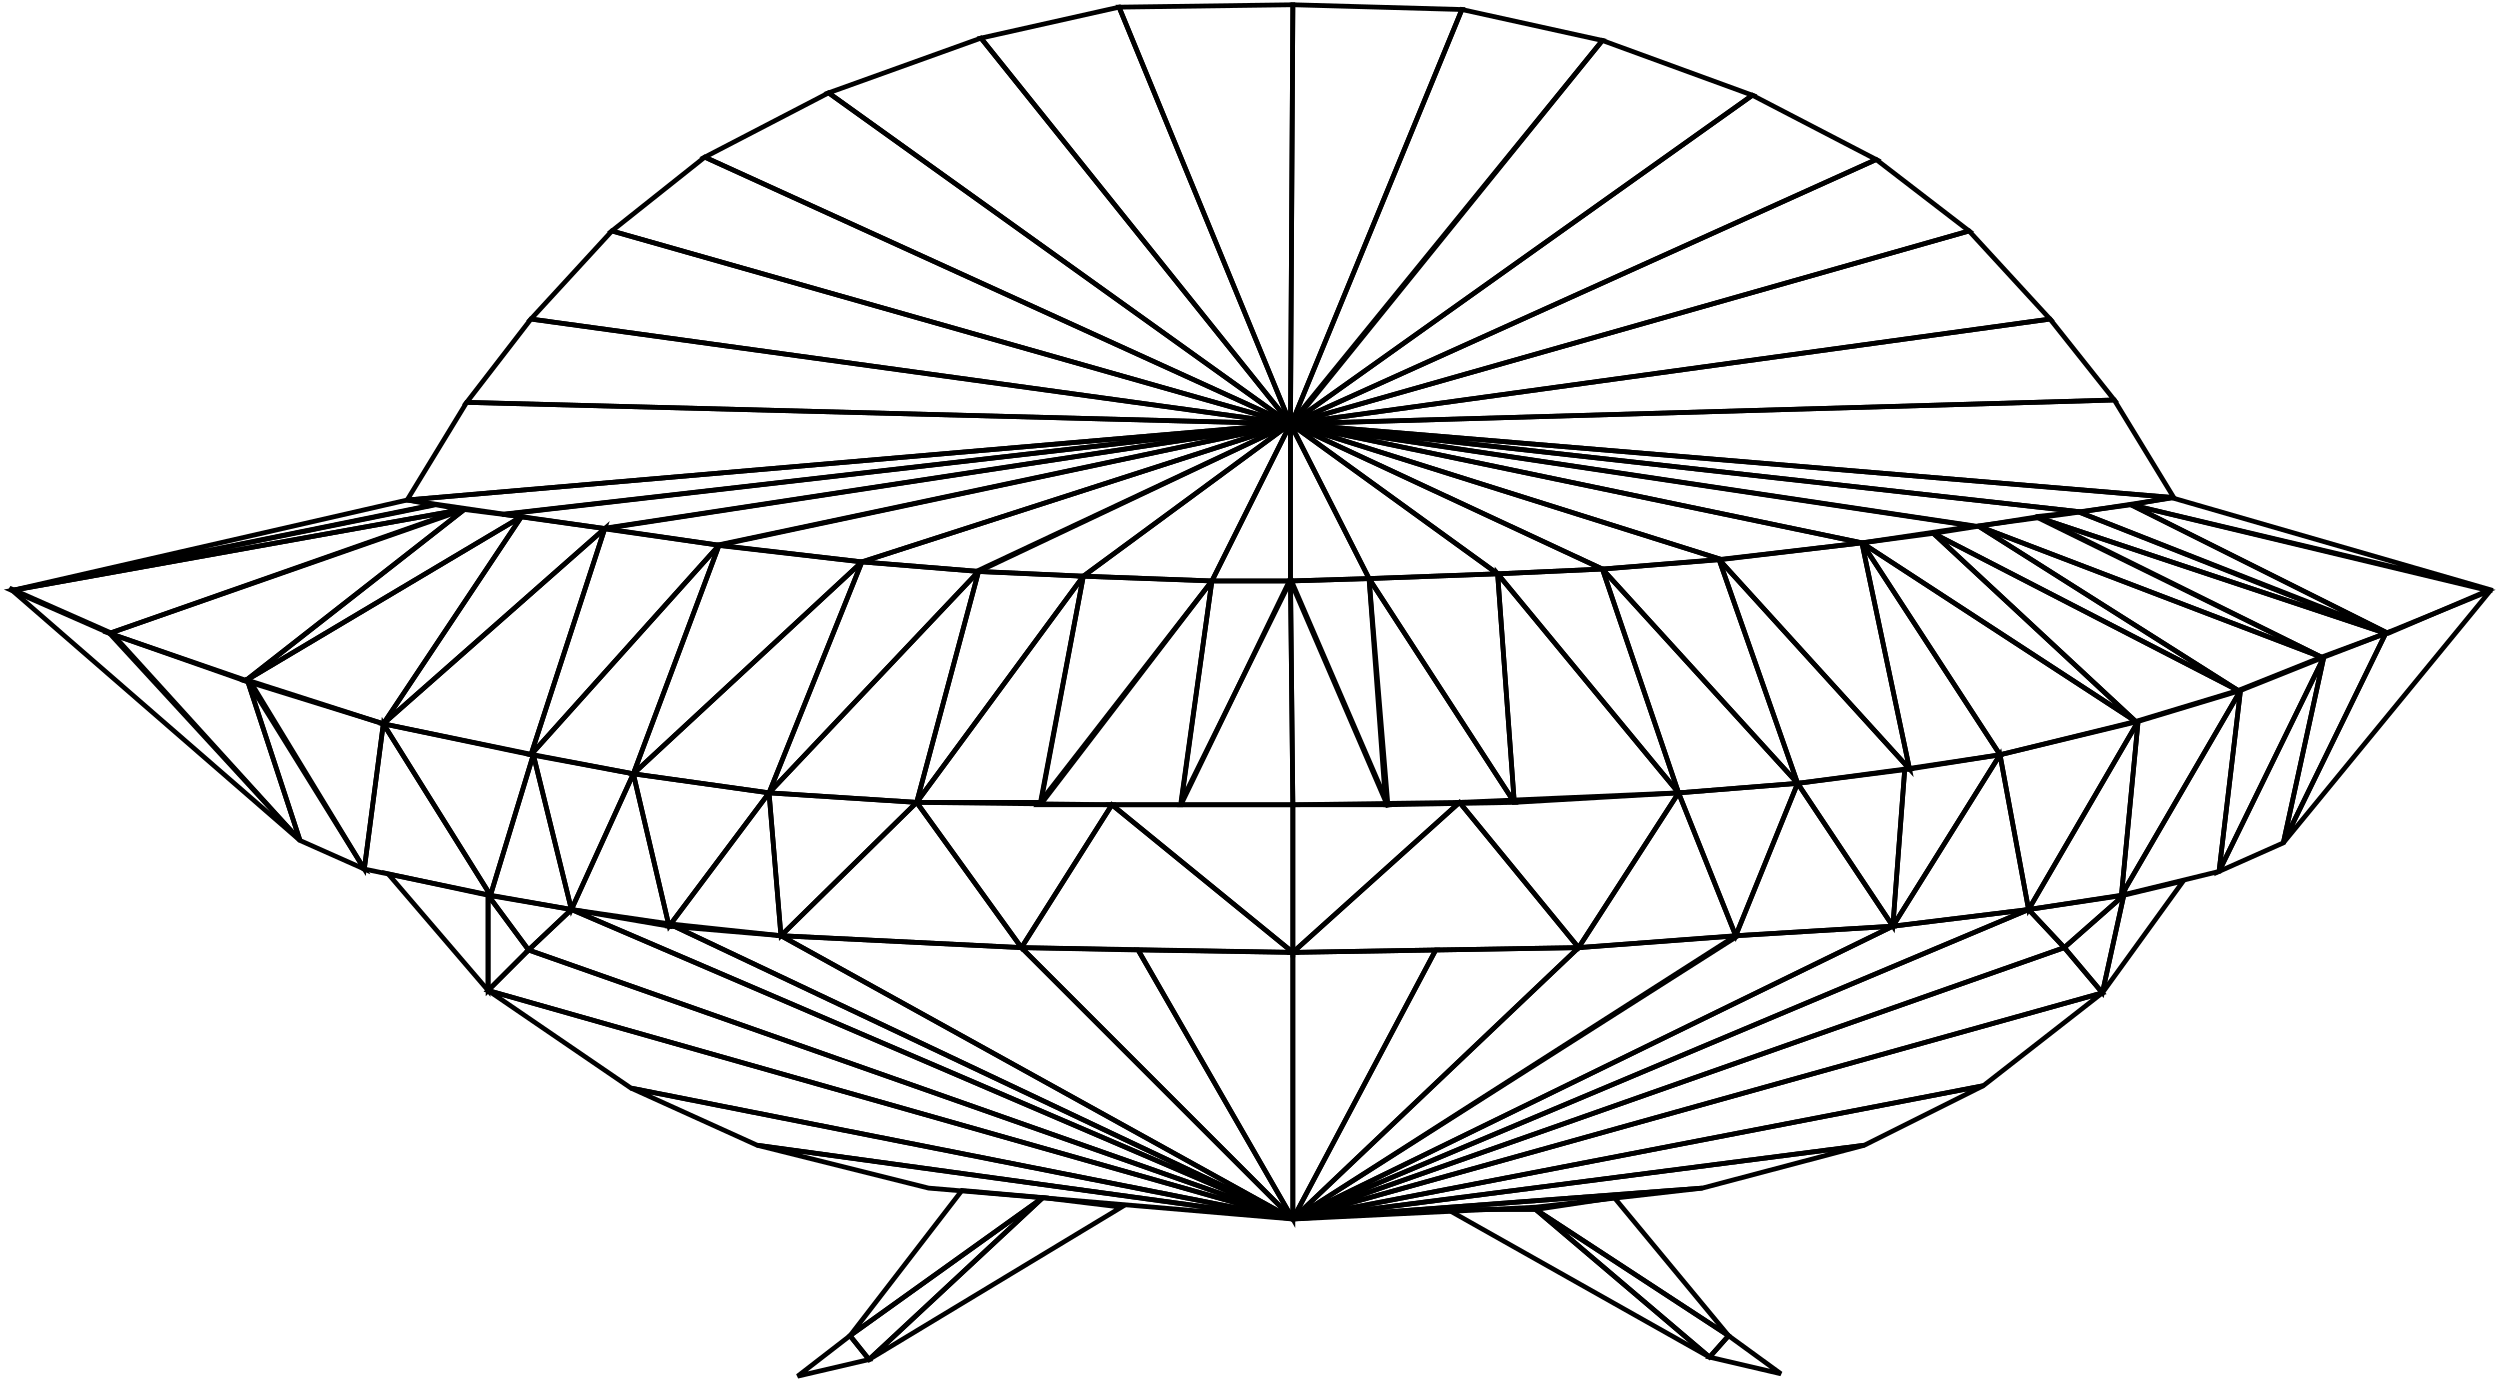 <svg width="525" height="290" viewBox="0 0 525 290" fill="none" xmlns="http://www.w3.org/2000/svg">
<path d="M271.5 1L271 89.5L307 2L271.5 1Z" stroke="black"/>
<path d="M336.5 8.5L307 2L271 89.5L336.5 8.5Z" stroke="black"/>
<path d="M271 89L336.5 8.5L368 20L271 89Z" stroke="black"/>
<path d="M271 89L368 20L394 33.5L271 89Z" stroke="black"/>
<path d="M271 89L394 33.5L413.5 48.5L271 89Z" stroke="black"/>
<path d="M413.5 48.5L430.5 67L271 89L271 89Z" stroke="black"/>
    <path d="M271 89L430.5 67L444 84L271 89Z" stroke="black"/>
    <path d="M271 89L444 84L456.5 104.5L271 89Z" stroke="black"/>
<path d="M456.5 104.5L271 89L437 107.5L456.5 104.5Z" stroke="black"/>
<path d="M437 107.5L271 89L415 110.5L437 107.5Z" stroke="black"/>
<path d="M414.5 110.5L271 89L391 114L414.5 110.5Z" stroke="black"/>
<path d="M391 114L271 89L361.5 117.5L391 114Z" stroke="black"/>
<path d="M361.5 117.5L271 89L336.5 119.5L361.5 117.5Z" stroke="black"/>
<path d="M336.5 119.5L271 89L314.5 120.5L336.5 119.5Z" stroke="black"/>
<path d="M314.5 120.5L271 89L287.5 121.5L314.5 120.5Z" stroke="black"/>
<path d="M287.5 121.5L271 89V122L287.5 121.5Z" stroke="black"/>
<path d="M271 122V89L254.5 122H271Z" stroke="black"/>
<path d="M254.5 122L271 89L227.5 121L254.5 122Z" stroke="black"/>
<path d="M271 89L227.5 121L205 120L271 89Z" stroke="black"/>
<path d="M205.5 120L271 89L181 118L205.5 120Z" stroke="black"/>
<path d="M181 118L271 89L150.5 114.5L181 118Z" stroke="black"/>
<path d="M151 114.5L271 89L126.5 111L151 114.5Z" stroke="black"/>
<path d="M127 111L271 89L105.5 108L127 111Z" stroke="black"/>
<path d="M106 108L271 89L85.5 105L106 108Z" stroke="black"/>
<path d="M85.5 105L271 89L98 84.5L85.5 105Z" stroke="black"/>
<path d="M98 84.5L271 89L111.5 67L98 84.5Z" stroke="black"/>
<path d="M111.5 67L271 89L128.5 48.5L111.5 67Z" stroke="black"/>
<path d="M128.5 48.5L271 89L148 33L128.5 48.5Z" stroke="black"/>
<path d="M148 33L271 89L174 19.5L148 33Z" stroke="black"/>
<path d="M174 19.5L271 89L206 8L174 19.5Z" stroke="black"/>
<path d="M206 8L271 89L235 1.5L206 8Z" stroke="black"/>
<path d="M235 1.5L271 89L271.5 1L235 1.5Z" stroke="black"/>
<path d="M523.5 124L456 104.5L447.5 106L523.5 124Z" stroke="black"/>
<path d="M436.5 107.5L447.5 106L501.5 133L436.5 107.5Z" stroke="black"/>
<path d="M501 133L436.5 107.5L427.5 108.5L501 133Z" stroke="black"/>
<path d="M501 133L427.5 108.5L487.5 138L501 133Z" stroke="black"/>
<path d="M428 108.5L487.5 138L415.5 110.5L428 108.5Z" stroke="black"/>
<path d="M487.5 138L415.5 110.5L470 145L487.5 138Z" stroke="black"/>
<path d="M470 145L415.5 110.5L406 112L470 145Z" stroke="black"/>
<path d="M470 145L406 112L448.5 151.5L470 145Z" stroke="black"/>
<path d="M448.5 151.5L406 112L391 114L448.5 151.5Z" stroke="black"/>
<path d="M420 158.5L391 114L448.5 151.5L420 158.5Z" stroke="black"/>
<path d="M420 158.5L391 114L401 161.5L420 158.5Z" stroke="black"/>
<path d="M401 161.5L391 114L361 117.5L401 161.5Z" stroke="black"/>
<path d="M401 161.5L361 117.5L377.5 164.5L401 161.5Z" stroke="black"/>/
<path d="M377.5 164.5L361 117.5L336.5 119.5L377.5 164.5Z" stroke="black"/>
<path d="M377.5 164.5L336.5 119.5L352.5 166.5L377.5 164.5Z" stroke="black"/>
<path d="M352.5 166.5L336.5 119.5L314.5 120.5L352.5 166.5Z" stroke="black"/>
<path d="M352.5 166.5L314.5 120.5L318 168.5L352.5 166.5Z" stroke="black"/>
<path d="M318 168.5L314.5 120.5L287.5 121.5L318 168.5Z" stroke="black"/>
<path d="M318 168.5L287.5 121.5L291 169L318 168.5Z" stroke="black"/>
<path d="M291.5 169.5L287.5 121.5L271 122L291.5 169.5Z" stroke="black"/>
<path d="M291.5 169L271 121.5L271.5 169H291.5Z" stroke="black"/>
<path d="M271.5 169L271 121.5L248 169H271.5Z" stroke="black"/>
<path d="M248 168.5L271 122H254.5L248 168.5Z" stroke="black"/>
<path d="M248 169L254.5 122L218 169H248Z" stroke="black"/>
<path d="M218.5 169L254.5 122L227.5 121L218.5 169Z" stroke="black"/>
<path d="M218.5 168.5L227.5 121L192.5 168.5H218.5Z" stroke="black"/>
<path d="M205.5 120L227.5 121L192.5 168.5L205.5 120Z" stroke="black"/>
<path d="M192.5 168.5L205.5 120L161.5 166.5L192.5 168.5Z" stroke="black"/>
<path d="M181 118L205.5 120L161.5 166.5L181 118Z" stroke="black"/>
<path d="M161.5 166.5L181 118L133 162.5L161.5 166.5Z" stroke="black"/>
<path d="M181 118L151 114.5L133 162.5L181 118Z" stroke="black"/>
<path d="M133 162.5L151 114.5L111.5 158.5L133 162.5Z" stroke="black"/>
<path d="M151 114.5L127 111L111.5 158.5L151 114.5Z" stroke="black"/>
<path d="M127 111L111.5 158.5L80.5 152L127 111Z" stroke="black"/>
<path d="M109.5 108.5L127 111L80.5 152L109.5 108.5Z" stroke="black"/>
<path d="M109.5 108.5L80.5 152L51.5 143L109.5 108.5Z" stroke="black"/>
<path d="M97.5 107L109.5 108.5L51.5 143L97.5 107Z" stroke="black"/>
<path d="M97.5 107L51.5 143L23 133L97.5 107Z" stroke="black"/>
<path d="M97 107L23 133L2.5 124L97 107Z" stroke="black"/>
<path d="M2.5 124L97 107L91.5 106L2.5 124Z" stroke="black"/>
<path d="M91 106L2.5 124L85.5 105L91 106Z" stroke="black"/>
<path d="M522.5 124L447.5 106L501.5 133L522.5 124Z" stroke="black"/>
<path d="M23.5 133L2 123.5L63 176.5L23.5 133Z" stroke="black"/>
<path d="M52 143L63 176.5L23 133L52 143Z" stroke="black"/>
<path d="M52 143L63 176.5L76.5 182.5L52 143Z" stroke="black"/>
<path d="M80.5 152L76.5 182.5L52.5 143L80.5 152Z" stroke="black"/>
<path d="M103 188L80.5 152L76.5 182.5L103 188Z" stroke="black"/>
<path d="M112 158.5L103 188L80.5 152L112 158.5Z" stroke="black"/>
<path d="M120 191L112 158.5L103 188L120 191Z" stroke="black"/>
<path d="M133 162.5L120 191L112 158.5L133 162.5Z" stroke="black"/>
<path d="M140.5 194.5L133 162.5L120 191L140.5 194.5Z" stroke="black"/>
<path d="M161.5 166.5L140.5 194.5L133 162.5L161.5 166.5Z" stroke="black"/>
<path d="M164 196.5L161.5 166.5L140.5 194.5L164 196.5Z" stroke="black"/>
<path d="M161.5 166.5L164 196.5L192.5 168.5L161.5 166.5Z" stroke="black"/>
<path d="M164 196.5L192.5 168.5L214.5 199L164 196.5Z" stroke="black"/>
<path d="M233.5 169L214.5 199L192.5 168.5L233.5 169Z" stroke="black"/>
<path d="M271.5 200L233.5 169L214.5 199L271.5 200Z" stroke="black"/>
<path d="M271.5 169V200L233.5 169H271.5Z" stroke="black"/>
    <path d="M271.5 169L306.5 168.5L271.5 200L271.5 169Z" stroke="black"/>
<path d="M306.5 168.5L271.5 200L331.5 199L306.5 168.5Z" stroke="black"/>
<path d="M271.5 256V200L301.5 199.5L271.5 256Z" stroke="black"/>
<path d="M271.5 256L301.5 199.5L331.5 199L271.5 256Z" stroke="black"/>
<path d="M331.5 199L271.5 256L365 196.5L331.5 199Z" stroke="black"/>
<path d="M364.5 196.5L271.5 256L397.5 194.5L364.5 196.5Z" stroke="black"/>
<path d="M397.5 194.5L271.5 256L426 191L397.5 194.5Z" stroke="black"/>
<path d="M426 191L271.5 256L433.5 199L426 191Z" stroke="black"/>
<path d="M433.5 199L271.5 256L441.5 208.5L433.5 199Z" stroke="black"/>
<path d="M271.5 256L441.5 208.5L416.5 228L271.5 256Z" stroke="black"/>
<path d="M416.5 228L271.5 256L391.5 240.5L416.5 228Z" stroke="black"/>
<path d="M391.5 240.5L271.5 256L357.5 249.5L391.5 240.5Z" stroke="black"/>
<path d="M357.5 249.5L271.5 256L322.5 253.5L357.5 249.5Z" stroke="black"/>
<path d="M306.5 168.5L331.5 199L352.5 166.5L306.5 168.5Z" stroke="black"/>
<path d="M364.5 196.5L352.5 166.5L331.5 199L364.5 196.5Z" stroke="black"/>
<path d="M352.5 166.5L364.5 196.5L377.5 164.5L352.5 166.5Z" stroke="black"/>
<path d="M397.5 194.5L377.5 164.5L364.5 196.5L397.5 194.5Z" stroke="black"/>
<path d="M377.5 164.5L397.5 194.5L400 161.5L377.5 164.5Z" stroke="black"/>
<path d="M420 158.5L400 161.5L397.5 194.5L420 158.5Z" stroke="black"/>
<path d="M397.5 194.5L420 158.5L426 191L397.5 194.5Z" stroke="black"/>
<path d="M426 191L420 158.5L449 151.5L426 191Z" stroke="black"/>
<path d="M426 191L449 151.5L445.5 188L426 191Z" stroke="black"/>
<path d="M445.5 188L449 151.5L470.5 145L445.5 188Z" stroke="black"/>
<path d="M445.5 188L470.5 145L466 183L445.5 188Z" stroke="black"/>
<path d="M470.5 145L466 183L488 138L470.5 145Z" stroke="black"/>
<path d="M479.5 177L488 138L501 133L479.5 177Z" stroke="black"/>
<path d="M479.5 177L501 133L523 124L479.5 177Z" stroke="black"/>
<path d="M466 183L488 138L479.5 177L466 183Z" stroke="black"/>
<path d="M446 188L426 191L433.5 199L446 188Z" stroke="black"/>
<path d="M433.5 199L446 188L441.5 208.5L433.5 199Z" stroke="black"/>
<path d="M458.5 185L446 188L441.5 208.5L458.5 185Z" stroke="black"/>
<path d="M271.5 256L239 199.5L271.5 200V256Z" stroke="black"/>
<path d="M271.5 256L239 199.5L214.5 199L271.5 256Z" stroke="black"/>
<path d="M214.5 199L271.5 256L164 196.5L214.5 199Z" stroke="black"/>
<path d="M164 196.5L271.5 256L140.5 194L164 196.5Z" stroke="black"/>
<path d="M140.5 194L271.5 256L120 191L140.5 194Z" stroke="black"/>
<path d="M120 191L271.5 256L111 199.5L120 191Z" stroke="black"/>
<path d="M271.5 256L111 199.5L102.5 208L271.5 256Z" stroke="black"/>
<path d="M102.5 208L271.5 256L132.5 228.5L102.5 208Z" stroke="black"/>
<path d="M132.5 228.5L271.5 256L159 240.5L132.5 228.5Z" stroke="black"/>
<path d="M159 240.5L271.5 256L195 249.5L159 240.5Z" stroke="black"/>
<path d="M111 199.5L120 191L102.5 188L111 199.5Z" stroke="black"/>
<path d="M111 199.5L102.5 188V208L111 199.5Z" stroke="black"/>
<path d="M102.5 208V188L81.5 183.5L102.5 208Z" stroke="black"/>
<path d="M178.5 280.5L202 250L219 251.5L178.5 280.5Z" stroke="black"/>
<path d="M235.5 253.5L219 251.5L182.5 285.5L235.5 253.5Z" stroke="black"/>
<path d="M182.5 285.5L219 251.5L178.5 280.5L182.5 285.5Z" stroke="black"/>
<path d="M167.5 289L178.5 280.5L182.5 285.5L167.5 289Z" stroke="black"/>
<path d="M359 285L304 254H322.5L359 285Z" stroke="black"/>
<path d="M339 251.5L322.5 254L363 280.5L339 251.5Z" stroke="black"/>
<path d="M363 280.5L322.5 254L359 285L363 280.5Z" stroke="black"/>
<path d="M374 288.5L363 280.5L359 285L374 288.5Z" stroke="black"/>
</svg>
